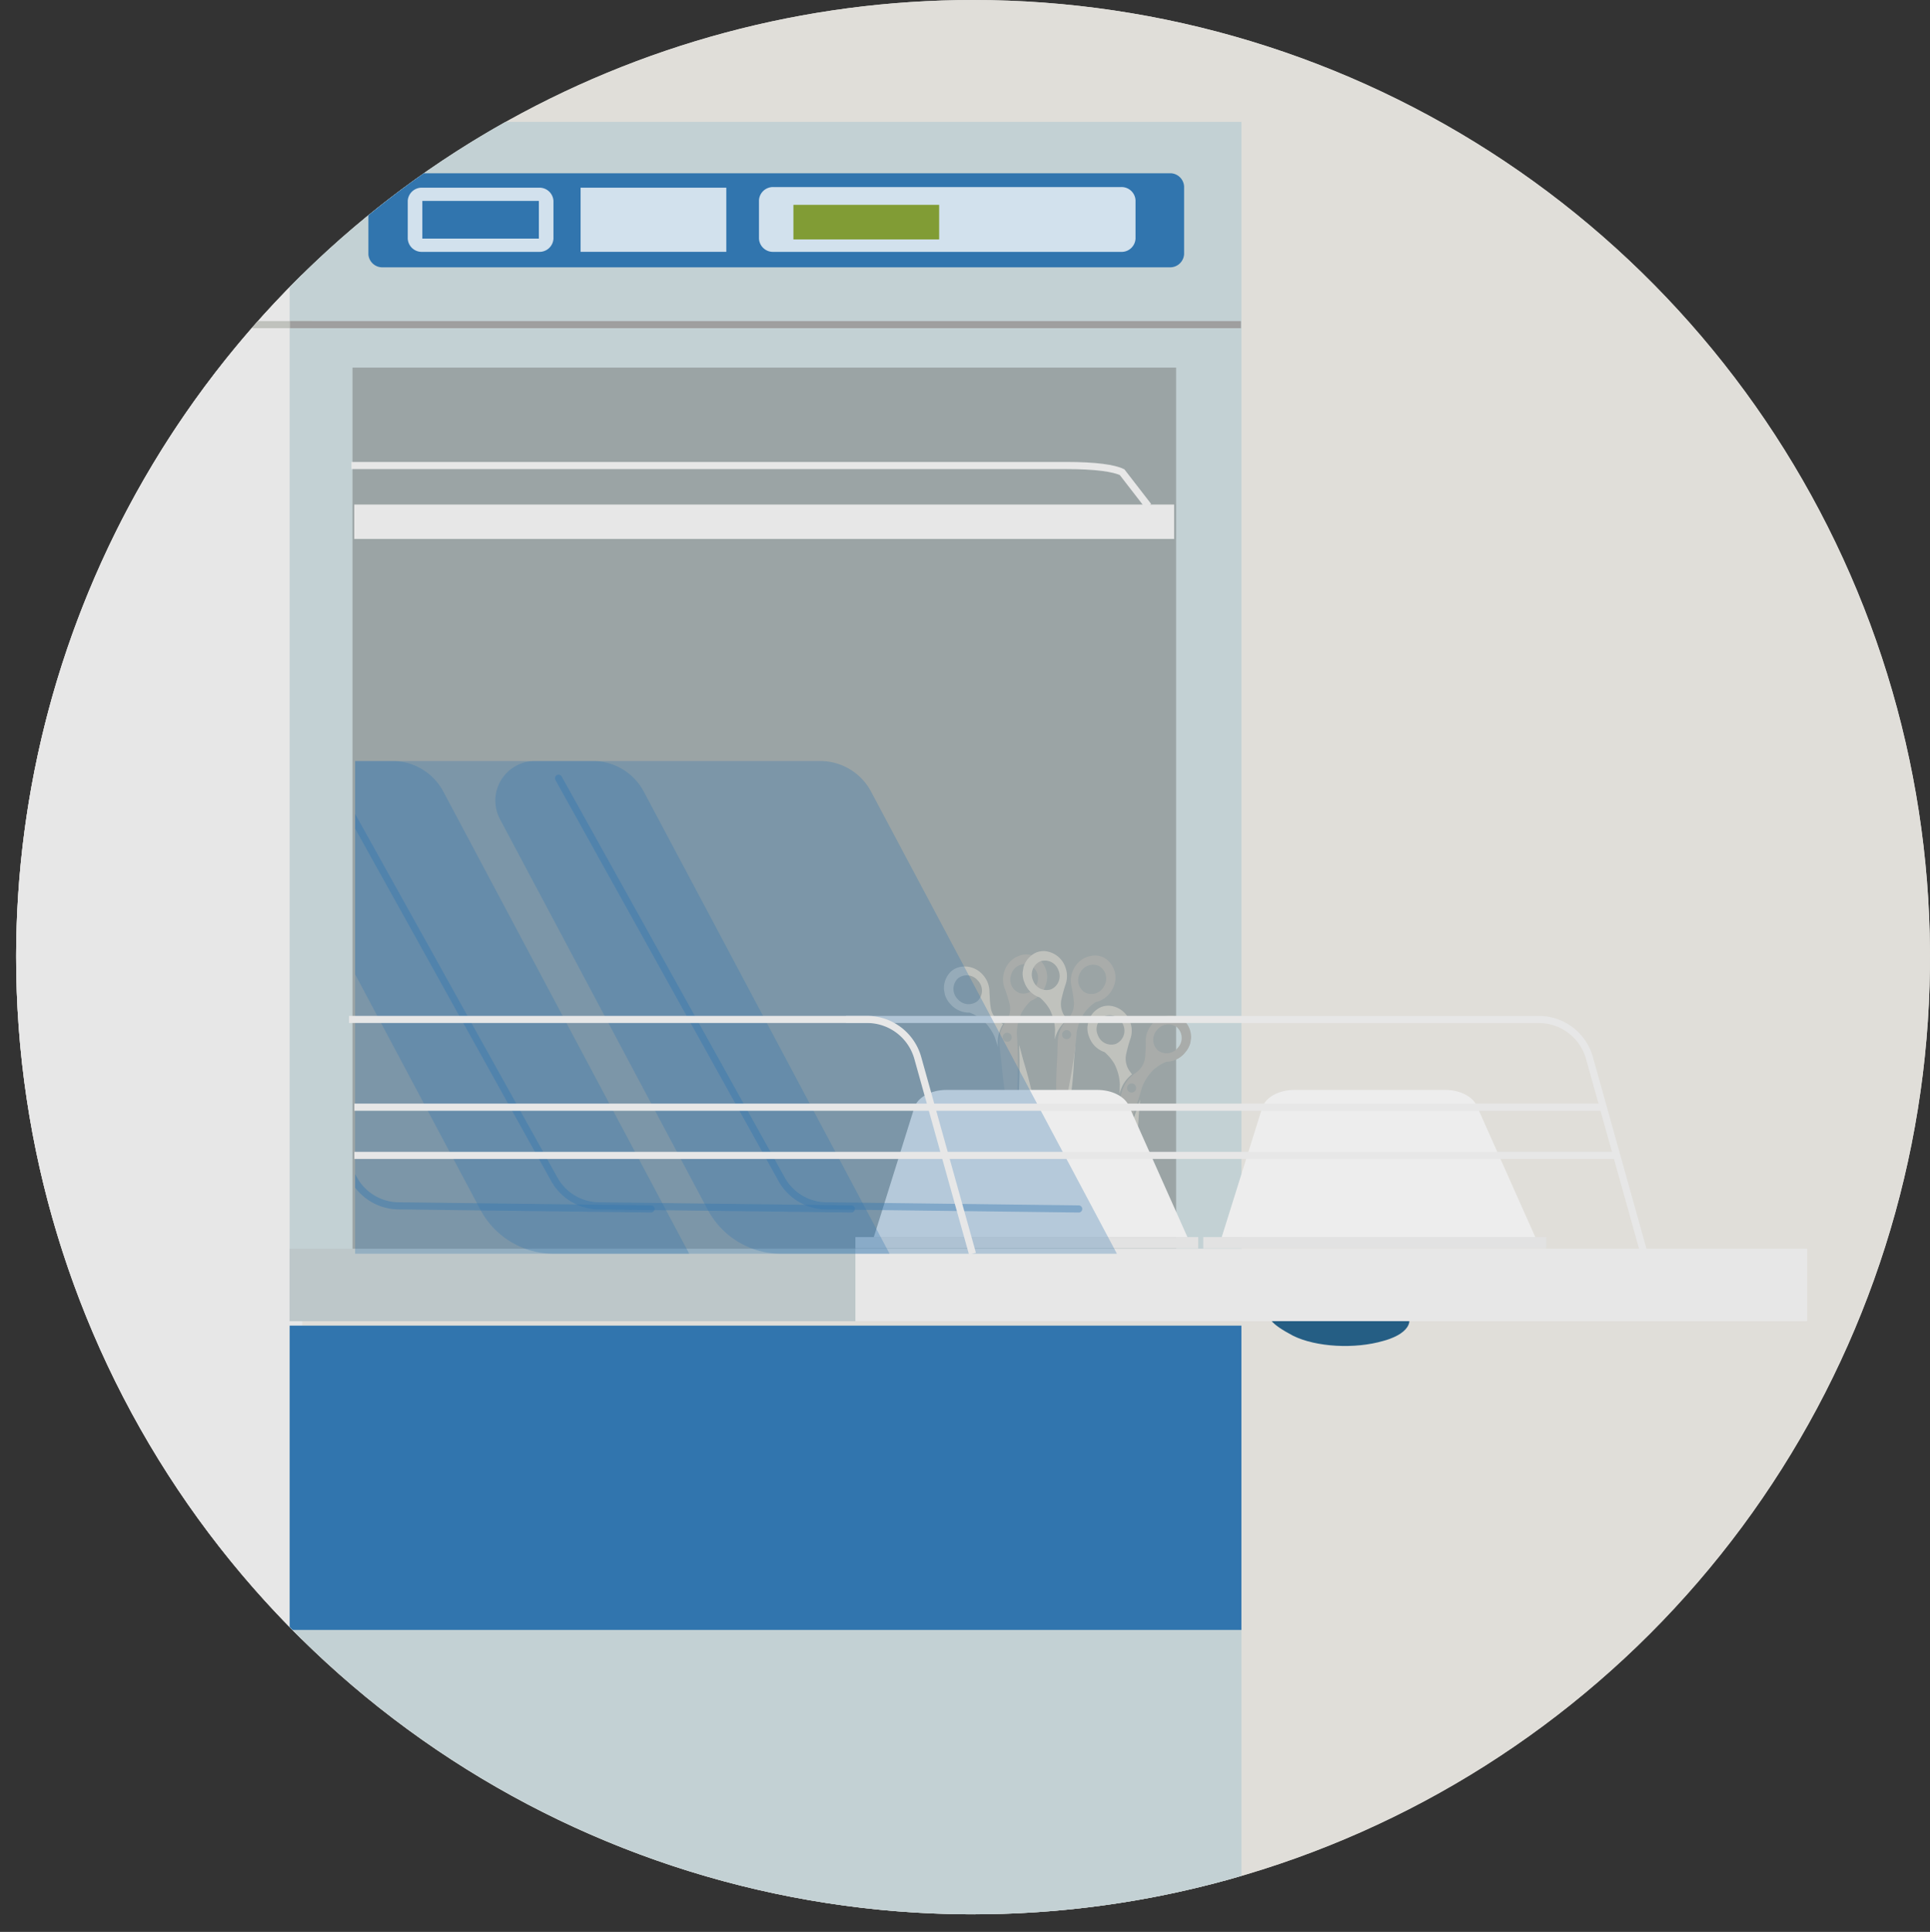 <svg xmlns="http://www.w3.org/2000/svg" xmlns:xlink="http://www.w3.org/1999/xlink" width="270.461" height="270.663" viewBox="0 0 270.461 270.663">
  <rect x="0" y="0" width="270.461" height="270.663" fill="#333333" stroke="none"/>
  <defs>
    <clipPath id="clip-path">
      <rect id="Rectangle_1344" data-name="Rectangle 1344" width="270.461" height="270.663" transform="translate(30)" fill="none"/>
    </clipPath>
    <clipPath id="clip-path-2">
      <path id="Path_5598" data-name="Path 5598" d="M32.261,134.1A134.1,134.1,0,1,0,166.361,0a134.1,134.1,0,0,0-134.1,134.1" fill="none"/>
    </clipPath>
    <clipPath id="clip-path-3">
      <path id="Path_5599" data-name="Path 5599" d="M100.834,17.073a134.118,134.118,0,1,0,182.418,182.8V68.329a134.726,134.726,0,0,0-51.363-51.256Z" fill="none"/>
    </clipPath>
    <clipPath id="clip-path-4">
      <path id="Path_5600" data-name="Path 5600" d="M100.834,17.073A134.144,134.144,0,0,0,203.967,262.856V17.073Z" fill="none"/>
    </clipPath>
    <clipPath id="clip-path-6">
      <path id="Path_5602" data-name="Path 5602" d="M100.834,17.073a134.118,134.118,0,1,0,182.418,182.8V68.328a134.731,134.731,0,0,0-51.363-51.255Z" fill="none"/>
    </clipPath>
    <clipPath id="clip-path-8">
      <path id="Path_5605" data-name="Path 5605" d="M89.395,24.273q-3.993,2.8-7.769,5.886v7.293h114.31V24.273Z" fill="none"/>
    </clipPath>
    <clipPath id="clip-path-10">
      <rect id="Rectangle_1316" data-name="Rectangle 1316" width="20.422" height="8.99" transform="translate(111.361 26.296)" fill="none"/>
    </clipPath>
    <clipPath id="clip-path-11">
      <rect id="Rectangle_1315" data-name="Rectangle 1315" width="20.421" height="8.991" transform="translate(111.361 26.296)" fill="none"/>
    </clipPath>
    <clipPath id="clip-path-12">
      <rect id="Rectangle_1318" data-name="Rectangle 1318" width="52.767" height="9.089" transform="translate(136.36 26.203)" fill="none"/>
    </clipPath>
    <clipPath id="clip-path-13">
      <rect id="Rectangle_1317" data-name="Rectangle 1317" width="52.766" height="9.083" transform="translate(136.361 26.205)" fill="none"/>
    </clipPath>
    <clipPath id="clip-path-14">
      <rect id="Rectangle_1320" data-name="Rectangle 1320" width="20.421" height="8.997" transform="translate(87.139 26.293)" fill="none"/>
    </clipPath>
    <clipPath id="clip-path-15">
      <rect id="Rectangle_1319" data-name="Rectangle 1319" width="20.421" height="8.99" transform="translate(87.139 26.296)" fill="none"/>
    </clipPath>
    <clipPath id="clip-path-17">
      <rect id="Rectangle_1323" data-name="Rectangle 1323" width="19.618" height="7.871" transform="translate(207.895 180.699)" fill="none"/>
    </clipPath>
    <clipPath id="clip-path-19">
      <rect id="Rectangle_1327" data-name="Rectangle 1327" width="14.593" height="23.383" transform="translate(161.775 135.919) rotate(-10.581)" fill="none"/>
    </clipPath>
    <clipPath id="clip-path-20">
      <rect id="Rectangle_1328" data-name="Rectangle 1328" width="23.382" height="14.592" transform="matrix(0.162, -0.987, 0.987, 0.162, 179.165, 163.482)" fill="none"/>
    </clipPath>
    <clipPath id="clip-path-21">
      <path id="Path_5621" data-name="Path 5621" d="M170.091,155.83l14.4,2.364,3.786-24.3-14.4-1.14Z" fill="none"/>
    </clipPath>
    <clipPath id="clip-path-23">
      <rect id="Rectangle_1343" data-name="Rectangle 1343" width="115.416" height="125.618" transform="translate(79.762 52.082)" fill="none"/>
    </clipPath>
    <clipPath id="clip-path-24">
      <rect id="Rectangle_1332" data-name="Rectangle 1332" width="87.113" height="69.025" transform="translate(39.469 106.623)" fill="none"/>
    </clipPath>
    <clipPath id="clip-path-25">
      <rect id="Rectangle_1331" data-name="Rectangle 1331" width="87.113" height="69.024" transform="translate(39.469 106.624)" fill="none"/>
    </clipPath>
    <clipPath id="clip-path-26">
      <rect id="Rectangle_1334" data-name="Rectangle 1334" width="74.11" height="61.561" transform="translate(47.726 108.425)" fill="none"/>
    </clipPath>
    <clipPath id="clip-path-28">
      <rect id="Rectangle_1336" data-name="Rectangle 1336" width="87.113" height="69.025" transform="translate(67.547 106.623)" fill="none"/>
    </clipPath>
    <clipPath id="clip-path-29">
      <rect id="Rectangle_1335" data-name="Rectangle 1335" width="87.113" height="69.024" transform="translate(67.547 106.624)" fill="none"/>
    </clipPath>
    <clipPath id="clip-path-30">
      <rect id="Rectangle_1338" data-name="Rectangle 1338" width="74.111" height="61.561" transform="translate(75.804 108.425)" fill="none"/>
    </clipPath>
    <clipPath id="clip-path-32">
      <rect id="Rectangle_1340" data-name="Rectangle 1340" width="87.112" height="69.025" transform="translate(99.405 106.623)" fill="none"/>
    </clipPath>
    <clipPath id="clip-path-33">
      <rect id="Rectangle_1339" data-name="Rectangle 1339" width="87.113" height="69.024" transform="translate(99.405 106.624)" fill="none"/>
    </clipPath>
    <clipPath id="clip-path-34">
      <rect id="Rectangle_1342" data-name="Rectangle 1342" width="74.11" height="61.561" transform="translate(107.662 108.425)" fill="none"/>
    </clipPath>
  </defs>
  <g id="Group_6090" data-name="Group 6090" transform="translate(-30)">
    <g id="Group_6089" data-name="Group 6089" clip-path="url(#clip-path)">
      <g id="Group_6011" data-name="Group 6011">
        <g id="Group_6010" data-name="Group 6010" clip-path="url(#clip-path-2)">
          <path id="Path_5596" data-name="Path 5596" d="M166.361,0a134.1,134.1,0,1,1-134.1,134.1A134.1,134.1,0,0,1,166.361,0" fill="#e0ded9"/>
          <path id="Path_5597" data-name="Path 5597" d="M166.361,0a134.1,134.1,0,1,1-134.1,134.1A134.1,134.1,0,0,1,166.361,0" fill="#e0ded9"/>
        </g>
      </g>
      <g id="Group_6013" data-name="Group 6013">
        <g id="Group_6012" data-name="Group 6012" clip-path="url(#clip-path-3)">
          <rect id="Rectangle_1309" data-name="Rectangle 1309" width="72.348" height="59.658" transform="translate(0 228.005)" fill="#e7e7e7"/>
          <rect id="Rectangle_1310" data-name="Rectangle 1310" width="72.348" height="211.284" transform="translate(0 17.072)" fill="#e7e7e7"/>
        </g>
      </g>
      <g id="Group_6015" data-name="Group 6015">
        <g id="Group_6014" data-name="Group 6014" clip-path="url(#clip-path-4)">
          <line id="Line_124" data-name="Line 124" x1="73.727" transform="translate(0 228.343)" fill="none" stroke="#c0c2bd" stroke-miterlimit="10" stroke-width="1"/>
        </g>
      </g>
      <g id="Group_6017" data-name="Group 6017">
        <g id="Group_6016" data-name="Group 6016" clip-path="url(#clip-path-3)">
          <rect id="Rectangle_1311" data-name="Rectangle 1311" width="133.378" height="59.658" transform="translate(70.589 228.005)" fill="#c3d1d4"/>
          <rect id="Rectangle_1312" data-name="Rectangle 1312" width="133.378" height="168.023" transform="translate(70.589 17.072)" fill="#c3d1d4"/>
          <rect id="Rectangle_1313" data-name="Rectangle 1313" width="133.378" height="42.633" transform="translate(70.589 185.723)" fill="#3175ae"/>
        </g>
      </g>
      <g id="Group_6019" data-name="Group 6019">
        <g id="Group_6018" data-name="Group 6018" clip-path="url(#clip-path-6)">
          <line id="Line_125" data-name="Line 125" x1="73.727" transform="translate(0 45.48)" fill="none" stroke="#c0c2bd" stroke-miterlimit="10" stroke-width="1"/>
        </g>
      </g>
      <g id="Group_6021" data-name="Group 6021">
        <g id="Group_6020" data-name="Group 6020" clip-path="url(#clip-path-3)">
          <line id="Line_126" data-name="Line 126" x1="133.262" transform="translate(70.636 45.48)" fill="none" stroke="#9f9f9f" stroke-miterlimit="10" stroke-width="1"/>
        </g>
      </g>
      <g id="Group_6023" data-name="Group 6023">
        <g id="Group_6022" data-name="Group 6022" clip-path="url(#clip-path-8)">
          <path id="Path_5604" data-name="Path 5604" d="M193.891,37.452H83.672a1.958,1.958,0,0,1-2.05-1.857V26.13a1.959,1.959,0,0,1,2.045-1.857H193.888a1.959,1.959,0,0,1,2.045,1.857v9.464a1.959,1.959,0,0,1-2.045,1.857" fill="#3175ae"/>
        </g>
      </g>
      <g id="Group_6040" data-name="Group 6040">
        <g id="Group_6039" data-name="Group 6039" clip-path="url(#clip-path-6)">
          <g id="Group_6028" data-name="Group 6028" opacity="0.78">
            <g id="Group_6027" data-name="Group 6027">
              <g id="Group_6026" data-name="Group 6026" clip-path="url(#clip-path-10)">
                <g id="Group_6025" data-name="Group 6025">
                  <g id="Group_6024" data-name="Group 6024" clip-path="url(#clip-path-11)">
                    <rect id="Rectangle_1314" data-name="Rectangle 1314" width="20.421" height="8.991" transform="translate(111.361 26.296)" fill="#fff"/>
                  </g>
                </g>
              </g>
            </g>
          </g>
          <g id="Group_6033" data-name="Group 6033" opacity="0.78">
            <g id="Group_6032" data-name="Group 6032">
              <g id="Group_6031" data-name="Group 6031" clip-path="url(#clip-path-12)">
                <g id="Group_6030" data-name="Group 6030">
                  <g id="Group_6029" data-name="Group 6029" clip-path="url(#clip-path-13)">
                    <path id="Path_5606" data-name="Path 5606" d="M187.081,35.287H138.406a1.96,1.96,0,0,1-2.046-1.857V28.065a1.96,1.96,0,0,1,2.046-1.857H187.08a1.959,1.959,0,0,1,2.047,1.857v5.368a1.961,1.961,0,0,1-2.046,1.857" fill="#fff"/>
                  </g>
                </g>
              </g>
            </g>
          </g>
          <g id="Group_6038" data-name="Group 6038" opacity="0.78">
            <g id="Group_6037" data-name="Group 6037">
              <g id="Group_6036" data-name="Group 6036" clip-path="url(#clip-path-14)">
                <g id="Group_6035" data-name="Group 6035">
                  <g id="Group_6034" data-name="Group 6034" clip-path="url(#clip-path-15)">
                    <path id="Path_5607" data-name="Path 5607" d="M105.514,33.429H89.185V28.153h16.329Zm0-7.134H89.185a1.959,1.959,0,0,0-2.045,1.858V33.43a1.959,1.959,0,0,0,2.046,1.857h16.328a1.961,1.961,0,0,0,2.046-1.857V28.153a1.961,1.961,0,0,0-2.046-1.857" fill="#fff"/>
                  </g>
                </g>
              </g>
            </g>
          </g>
        </g>
      </g>
      <g id="Group_6042" data-name="Group 6042">
        <g id="Group_6041" data-name="Group 6041" clip-path="url(#clip-path-3)">
          <rect id="Rectangle_1321" data-name="Rectangle 1321" width="20.423" height="4.844" transform="translate(141.186 28.7)" fill="#819c35"/>
          <rect id="Rectangle_1322" data-name="Rectangle 1322" width="115.416" height="125.331" transform="translate(79.4 51.506)" fill="#9ba4a5"/>
        </g>
      </g>
      <g id="Group_6044" data-name="Group 6044">
        <g id="Group_6043" data-name="Group 6043" clip-path="url(#clip-path-17)">
          <path id="Path_5610" data-name="Path 5610" d="M225.7,182.838c2.742,1.426,2.311,3.551-.962,4.746-.271.1-.555.189-.854.27-4.041,1.188-9.472.88-12.688-.718-6.442-3.4-2.179-3.831,1.818-5.018s6.023-2.8,12.688.719" fill="#255e84"/>
        </g>
      </g>
      <g id="Group_6046" data-name="Group 6046">
        <g id="Group_6045" data-name="Group 6045" clip-path="url(#clip-path-3)">
          <rect id="Rectangle_1324" data-name="Rectangle 1324" width="133.378" height="10.146" transform="translate(70.589 174.949)" fill="#bdc7c9"/>
          <rect id="Rectangle_1325" data-name="Rectangle 1325" width="133.378" height="10.146" transform="translate(149.873 174.949)" fill="#e7e7e7"/>
          <rect id="Rectangle_1326" data-name="Rectangle 1326" width="114.896" height="4.82" transform="translate(79.642 70.688)" fill="#e7e7e7"/>
        </g>
      </g>
      <g id="Group_6048" data-name="Group 6048">
        <g id="Group_6047" data-name="Group 6047" clip-path="url(#clip-path-19)">
          <path id="Path_5612" data-name="Path 5612" d="M173.484,148.828c1.843,6.074,1.68,8.389,1.428,8.409l-.006-.012a.075.075,0,0,1-.049.038s-.939-1.829-2.066-4.322c.081-1.994.123-4.345.026-6.537.22.719.4,1.523.668,2.425" fill="#c0c2bd"/>
          <path id="Path_5613" data-name="Path 5613" d="M169.866,146.689a4.736,4.736,0,0,1,.691-3.2c-.093-.066-.189-.134-.293-.2a3.036,3.036,0,0,1-1.431-2.117c-.174-1.143-.092-1.213-.18-2.127a3.516,3.516,0,0,0-.853-2.389,3.364,3.364,0,0,0-3.449-1.14,2.8,2.8,0,0,0-1.052.563,3.22,3.22,0,0,0-.158,4.537,3.454,3.454,0,0,0,2.736,1.253,6.5,6.5,0,0,1,1.853,1.071,6.959,6.959,0,0,1,1.7,2.449c.134.425.28.859.434,1.3m-2.9-6.425a2,2,0,0,1-2.667-.191,2.1,2.1,0,0,1-.143-.155,2.024,2.024,0,0,1,.1-2.853,2,2,0,0,1,2.668.191c.049.05.1.1.143.155a2.024,2.024,0,0,1-.1,2.854" fill="#c0c2bd"/>
          <path id="Path_5614" data-name="Path 5614" d="M174.707,133.863a2.791,2.791,0,0,0-1.186-.129,3.368,3.368,0,0,0-2.775,2.346,3.516,3.516,0,0,0,.1,2.535,21.347,21.347,0,0,1,.629,2.042,3.041,3.041,0,0,1-.538,2.5c-.06.087-.115.168-.168.25a4.726,4.726,0,0,0-.695,3.2c.063.763.2,1.586.29,2.544.56,6.323,1.577,8.41,1.817,8.335v-.011a.073.073,0,0,0,.06.016s.19-2.067.3-4.821c.081-2,.123-4.345.024-6.537-.02-.453-.047-.9-.08-1.335a6.982,6.982,0,0,1,.664-2.905,6.513,6.513,0,0,1,1.32-1.687,3.453,3.453,0,0,0,2.068-2.185,3.223,3.223,0,0,0-1.84-4.15m-2.945,11.271a.634.634,0,1,1-.786-.433h0a.635.635,0,0,1,.782.434m3.586-7.394a2.034,2.034,0,0,1-.076.2,2,2,0,0,1-2.4,1.175,2.022,2.022,0,0,1-1.154-2.607c.021-.066.047-.132.074-.195a2,2,0,0,1,2.4-1.176,2.023,2.023,0,0,1,1.155,2.607" fill="#a9acaa"/>
        </g>
      </g>
      <g id="Group_6050" data-name="Group 6050">
        <g id="Group_6049" data-name="Group 6049" clip-path="url(#clip-path-20)">
          <path id="Path_5615" data-name="Path 5615" d="M189.566,156.532c-.335,6.338-1.277,8.461-1.521,8.393v-.013a.074.074,0,0,1-.059.018s-.261-2.04-.473-4.768c.756-1.847,1.6-4.045,2.249-6.138-.036.753-.146,1.564-.195,2.509" fill="#c0c2bd"/>
          <path id="Path_5616" data-name="Path 5616" d="M186.893,153.289a4.734,4.734,0,0,1,1.738-2.772c-.063-.1-.132-.191-.207-.288a3.031,3.031,0,0,1-.624-2.478,21.319,21.319,0,0,1,.554-2.062,3.516,3.516,0,0,0,.012-2.536,3.365,3.365,0,0,0-2.856-2.245,2.8,2.8,0,0,0-1.182.174,3.222,3.222,0,0,0-1.692,4.212,3.453,3.453,0,0,0,2.146,2.109,6.53,6.53,0,0,1,1.38,1.637,6.993,6.993,0,0,1,.767,2.881c-.018.445-.03.9-.033,1.37m-.545-7.032a2,2,0,0,1-2.443-1.087c-.03-.064-.057-.128-.081-.194a2.023,2.023,0,0,1,1.061-2.65,2,2,0,0,1,2.443,1.089,1.921,1.921,0,0,1,.082.193,2.023,2.023,0,0,1-1.062,2.65" fill="#c0c2bd"/>
          <path id="Path_5617" data-name="Path 5617" d="M195.812,142.877a2.816,2.816,0,0,0-1.071-.522,3.367,3.367,0,0,0-3.408,1.261,3.517,3.517,0,0,0-.767,2.419c0,.711-.033,1.423-.1,2.131a3.042,3.042,0,0,1-1.356,2.167c-.087.058-.165.118-.243.174a4.727,4.727,0,0,0-1.738,2.771c-.2.739-.348,1.565-.594,2.491-1.625,6.135-1.381,8.445-1.13,8.455l.006-.013a.068.068,0,0,0,.051.036s.883-1.878,1.927-4.432c.757-1.845,1.6-4.044,2.249-6.137.136-.434.261-.862.38-1.282a6.947,6.947,0,0,1,1.614-2.506,6.485,6.485,0,0,1,1.814-1.137,3.456,3.456,0,0,0,2.688-1.35,3.22,3.22,0,0,0-.317-4.527m-6.607,9.6a.635.635,0,1,1-.589-.677.635.635,0,0,1,.589.677m5.889-5.735a2.055,2.055,0,0,1-.137.159,2,2,0,0,1-2.659.287,2.024,2.024,0,0,1-.2-2.848,1.725,1.725,0,0,1,.139-.158,2,2,0,0,1,2.659-.287,2.022,2.022,0,0,1,.2,2.847" fill="#a9acaa"/>
        </g>
      </g>
      <g id="Group_6052" data-name="Group 6052">
        <g id="Group_6051" data-name="Group 6051" clip-path="url(#clip-path-21)">
          <path id="Path_5618" data-name="Path 5618" d="M180.492,148.882c-.335,6.338-1.277,8.461-1.521,8.394v-.014a.074.074,0,0,1-.059.018s-.261-2.04-.473-4.768c.756-1.847,1.6-4.045,2.249-6.138-.036.753-.146,1.564-.2,2.509" fill="#c0c2bd"/>
          <path id="Path_5619" data-name="Path 5619" d="M177.819,145.637a4.729,4.729,0,0,1,1.738-2.772c-.063-.1-.132-.191-.207-.287a3.039,3.039,0,0,1-.625-2.479,21.042,21.042,0,0,1,.555-2.062,3.521,3.521,0,0,0,.012-2.536,3.365,3.365,0,0,0-2.856-2.245,2.817,2.817,0,0,0-1.182.174,3.222,3.222,0,0,0-1.692,4.213,3.454,3.454,0,0,0,2.145,2.108,6.51,6.51,0,0,1,1.379,1.638,6.992,6.992,0,0,1,.767,2.881c-.018.445-.03.9-.033,1.37m-.545-7.032a2,2,0,0,1-2.443-1.087c-.03-.064-.057-.128-.081-.194a2.023,2.023,0,0,1,1.061-2.65,2,2,0,0,1,2.443,1.089,1.928,1.928,0,0,1,.082.193,2.023,2.023,0,0,1-1.062,2.65" fill="#c0c2bd"/>
          <path id="Path_5620" data-name="Path 5620" d="M184.708,134.173a2.84,2.84,0,0,0-1.153-.305,3.371,3.371,0,0,0-3.1,1.9,3.515,3.515,0,0,0-.278,2.52,21.137,21.137,0,0,1,.315,2.112,3.034,3.034,0,0,1-.9,2.39c-.071.074-.138.147-.2.221a4.726,4.726,0,0,0-1.164,3.058c-.053.763-.035,1.6-.1,2.557-.393,6.335.3,8.551.548,8.516v-.014a.069.069,0,0,0,.057.025s.5-2.016,1.022-4.722c.38-1.957.775-4.278,1.005-6.458.048-.45.087-.9.12-1.331a6.973,6.973,0,0,1,1.092-2.775,6.513,6.513,0,0,1,1.558-1.469,3.46,3.46,0,0,0,2.371-1.85,3.222,3.222,0,0,0-1.2-4.379m-4.6,10.7a.635.635,0,1,1-.711-.548h0a.635.635,0,0,1,.71.548m4.653-6.773c-.032.063-.067.123-.1.182a2,2,0,0,1-2.552.8,2.023,2.023,0,0,1-.75-2.754c.032-.063.067-.124.1-.183a2,2,0,0,1,2.551-.8,2.022,2.022,0,0,1,.751,2.754" fill="#a9acaa"/>
        </g>
      </g>
      <g id="Group_6054" data-name="Group 6054">
        <g id="Group_6053" data-name="Group 6053" clip-path="url(#clip-path-6)">
          <path id="Path_5622" data-name="Path 5622" d="M152.454,173.32H196.4l-8.209-18.4c-.589-1.318-2.375-2.219-4.4-2.219H162.631c-2.173,0-4.045,1.033-4.5,2.476Z" fill="#ededed"/>
          <rect id="Rectangle_1329" data-name="Rectangle 1329" width="48.045" height="1.586" transform="translate(149.871 173.32)" fill="#e2e2e2"/>
          <path id="Path_5623" data-name="Path 5623" d="M148.551,142.826h97.076a7.386,7.386,0,0,1,7.116,5.4l7.662,27.423" fill="none" stroke="#e7e7e7" stroke-miterlimit="10" stroke-width="1"/>
          <path id="Path_5624" data-name="Path 5624" d="M201.206,173.32H245.15l-8.206-18.4c-.591-1.318-2.377-2.219-4.4-2.219h-21.16c-2.173,0-4.045,1.033-4.5,2.476Z" fill="#ededed"/>
          <rect id="Rectangle_1330" data-name="Rectangle 1330" width="48.045" height="1.586" transform="translate(198.622 173.32)" fill="#e2e2e2"/>
        </g>
      </g>
      <g id="Group_6086" data-name="Group 6086">
        <g id="Group_6085" data-name="Group 6085" clip-path="url(#clip-path-23)">
          <g id="Group_6059" data-name="Group 6059" opacity="0.3">
            <g id="Group_6058" data-name="Group 6058">
              <g id="Group_6057" data-name="Group 6057" clip-path="url(#clip-path-24)">
                <g id="Group_6056" data-name="Group 6056">
                  <g id="Group_6055" data-name="Group 6055" clip-path="url(#clip-path-25)">
                    <path id="Path_5626" data-name="Path 5626" d="M126.582,175.648H79.5a11.62,11.62,0,0,1-10.254-6.161L40.133,114.775a5.545,5.545,0,0,1,4.9-8.151H85a8.072,8.072,0,0,1,7.126,4.28Z" fill="#3175ae"/>
                  </g>
                </g>
              </g>
            </g>
          </g>
          <g id="Group_6064" data-name="Group 6064" opacity="0.4">
            <g id="Group_6063" data-name="Group 6063">
              <g id="Group_6062" data-name="Group 6062" clip-path="url(#clip-path-26)">
                <g id="Group_6061" data-name="Group 6061">
                  <g id="Group_6060" data-name="Group 6060" clip-path="url(#clip-path-26)">
                    <path id="Path_5627" data-name="Path 5627" d="M48.338,109.037l31.268,56.192a7.228,7.228,0,0,0,6.227,3.712l35.39.435" fill="none" stroke="#3175ae" stroke-linecap="round" stroke-linejoin="round" stroke-width="1"/>
                  </g>
                </g>
              </g>
            </g>
          </g>
          <g id="Group_6069" data-name="Group 6069" opacity="0.3">
            <g id="Group_6068" data-name="Group 6068">
              <g id="Group_6067" data-name="Group 6067" clip-path="url(#clip-path-28)">
                <g id="Group_6066" data-name="Group 6066">
                  <g id="Group_6065" data-name="Group 6065" clip-path="url(#clip-path-29)">
                    <path id="Path_5628" data-name="Path 5628" d="M154.66,175.648H107.578a11.62,11.62,0,0,1-10.254-6.161L68.212,114.775a5.545,5.545,0,0,1,4.9-8.151h39.974a8.072,8.072,0,0,1,7.126,4.28Z" fill="#3175ae"/>
                  </g>
                </g>
              </g>
            </g>
          </g>
          <g id="Group_6074" data-name="Group 6074" opacity="0.4">
            <g id="Group_6073" data-name="Group 6073">
              <g id="Group_6072" data-name="Group 6072" clip-path="url(#clip-path-30)">
                <g id="Group_6071" data-name="Group 6071">
                  <g id="Group_6070" data-name="Group 6070" clip-path="url(#clip-path-30)">
                    <path id="Path_5629" data-name="Path 5629" d="M76.416,109.037l31.268,56.192a7.228,7.228,0,0,0,6.227,3.712l35.39.435" fill="none" stroke="#3175ae" stroke-linecap="round" stroke-linejoin="round" stroke-width="1"/>
                  </g>
                </g>
              </g>
            </g>
          </g>
          <g id="Group_6079" data-name="Group 6079" opacity="0.3">
            <g id="Group_6078" data-name="Group 6078">
              <g id="Group_6077" data-name="Group 6077" clip-path="url(#clip-path-32)">
                <g id="Group_6076" data-name="Group 6076">
                  <g id="Group_6075" data-name="Group 6075" clip-path="url(#clip-path-33)">
                    <path id="Path_5630" data-name="Path 5630" d="M186.517,175.648H139.435a11.62,11.62,0,0,1-10.254-6.161l-29.112-54.712a5.545,5.545,0,0,1,4.895-8.151h39.974a8.072,8.072,0,0,1,7.126,4.28Z" fill="#3175ae"/>
                  </g>
                </g>
              </g>
            </g>
          </g>
          <g id="Group_6084" data-name="Group 6084" opacity="0.4">
            <g id="Group_6083" data-name="Group 6083">
              <g id="Group_6082" data-name="Group 6082" clip-path="url(#clip-path-34)">
                <g id="Group_6081" data-name="Group 6081">
                  <g id="Group_6080" data-name="Group 6080" clip-path="url(#clip-path-34)">
                    <path id="Path_5631" data-name="Path 5631" d="M108.273,109.037l31.268,56.192a7.228,7.228,0,0,0,6.227,3.712l35.39.435" fill="none" stroke="#3175ae" stroke-linecap="round" stroke-linejoin="round" stroke-width="1"/>
                  </g>
                </g>
              </g>
            </g>
          </g>
        </g>
      </g>
      <g id="Group_6088" data-name="Group 6088">
        <g id="Group_6087" data-name="Group 6087" clip-path="url(#clip-path-6)">
          <path id="Path_5632" data-name="Path 5632" d="M78.915,142.826H151.5a7.386,7.386,0,0,1,7.116,5.4l7.662,27.423" fill="none" stroke="#e7e7e7" stroke-miterlimit="10" stroke-width="1"/>
          <line id="Line_127" data-name="Line 127" x2="174.733" transform="translate(79.658 155.117)" fill="none" stroke="#e7e7e7" stroke-miterlimit="10" stroke-width="1"/>
          <line id="Line_128" data-name="Line 128" x2="177.181" transform="translate(79.658 161.874)" fill="none" stroke="#e7e7e7" stroke-miterlimit="10" stroke-width="1"/>
          <path id="Path_5633" data-name="Path 5633" d="M79.243,65.22H179.375c4.236,0,6.73.382,7.87.935l3.673,4.749" fill="none" stroke="#e7e7e7" stroke-miterlimit="10" stroke-width="1"/>
        </g>
      </g>
    </g>
  </g>
</svg>
